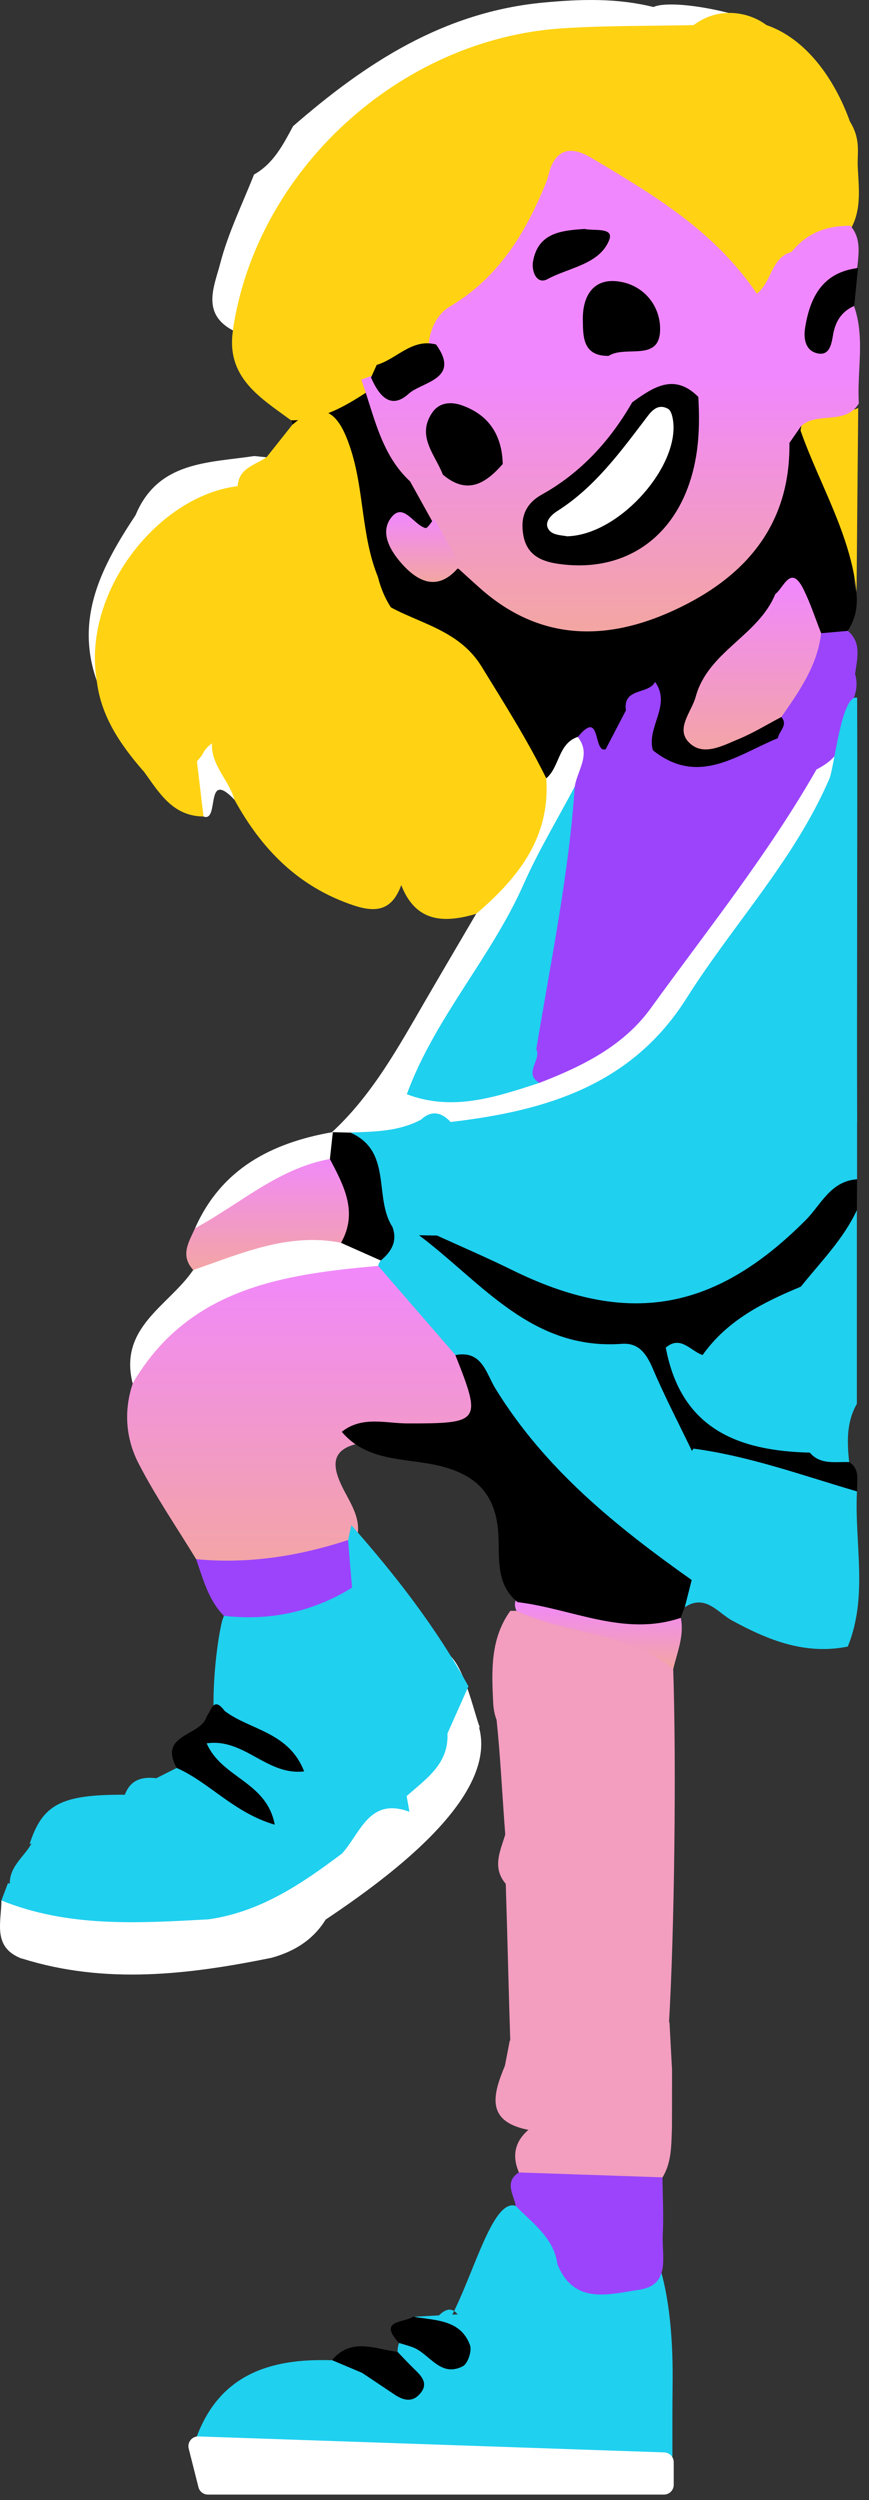 <svg width="89" height="256" viewBox="0 0 89 256" fill="none" xmlns="http://www.w3.org/2000/svg">
<rect x="0" y="0" width="89" height="256" fill="#333333" stroke="none"/>
<path d="M30.006 12.93C37.447 6.45 45.427 1.22 55.687 0.26C59.527 -0.1 63.217 -0.2 66.927 0.72C69.177 -0.33 79.99 1.96 80.5 4.49C78.57 6.68 66.577 4.54 64.157 4.49C45.207 4.13 32.577 12.91 26.037 30.63C25.577 31.87 25.186 33.18 23.846 33.83C20.567 32.1 21.967 29.26 22.557 26.97C23.367 23.85 24.826 20.89 26.017 17.87C28.006 16.76 28.986 14.83 30.006 12.94V12.93Z" fill="white"/>
<path d="M20.087 159.659C18.107 156.409 15.948 153.259 14.208 149.889C12.888 147.349 12.647 144.489 13.597 141.669C13.897 138.039 16.087 135.469 18.887 133.689C24.898 129.879 31.397 127.549 38.717 128.699C42.967 131.259 46.278 134.689 48.398 139.219C50.227 145.399 49.047 147.099 42.797 147.209C40.667 147.249 38.517 147.119 36.477 147.869C33.987 148.499 34.028 150.049 34.928 151.999C35.727 153.749 37.078 155.359 36.557 157.529C36.358 158.039 36.047 158.459 35.627 158.809C30.558 161.189 25.467 163.089 20.097 159.659H20.087Z" fill="url(#paint0_linear_201_332)"/>
<path d="M68.947 170.929C69.277 180.529 69.08 197.809 68.5 207.409C66.42 209.609 63.67 209.229 61.09 209.219C57.62 209.199 54.45 209.349 53.78 213.799C53.67 214.549 53.297 209.399 52.267 209.219C52.107 204.389 51.957 197.739 51.797 192.909C50.377 191.239 51.237 189.539 51.747 187.859C51.427 183.729 51.247 179.779 50.857 176.109C50.657 175.589 50.557 175.049 50.517 174.499C50.357 171.179 50.177 167.849 52.267 164.949C58.547 164.919 64.817 164.949 68.947 170.939V170.929Z" fill="#F39DBF"/>
<path d="M36.957 59.739C35.967 55.039 34.767 50.369 34.077 45.619C33.617 42.469 32.047 42.749 29.927 43.499C29.967 43.309 29.927 43.139 29.797 42.999C31.707 40.859 34.467 40.389 36.937 39.329C40.527 41.619 40.577 46.139 43.107 49.109C43.907 50.549 44.837 51.949 44.907 53.679C44.907 53.839 44.847 54.009 44.867 54.169C45.197 56.109 41.897 55.659 42.537 57.049C43.467 59.059 45.727 57.949 47.447 58.059C48.457 58.209 49.297 58.719 50.127 59.259C62.347 67.159 75.507 62.029 79.327 47.899C79.537 47.109 79.567 46.269 79.867 45.489C80.327 44.499 80.987 43.739 82.097 43.469C86.367 46.659 86.457 51.609 87.397 56.179C87.697 57.609 87.197 59.149 87.707 60.599C87.857 62.029 87.647 63.379 86.817 64.589C86.217 65.569 85.317 65.639 84.317 65.449C82.277 65.059 82.337 61.459 79.487 62.319C75.727 65.139 72.677 68.909 68.157 70.659C67.137 71.649 65.607 72.119 65.107 73.649C64.387 74.959 63.737 76.329 62.297 77.039C61.347 77.369 60.327 76.789 59.387 77.259C58.017 78.069 57.917 80.449 55.727 80.249C53.917 79.639 53.487 77.889 52.697 76.489C49.897 71.549 47.097 66.729 41.487 64.289C39.567 63.449 38.127 61.619 36.967 59.749L36.957 59.739Z" fill="black"/>
<path d="M21.116 251.939C20.746 251.249 20.386 250.569 20.016 249.879C22.516 245.419 26.436 243.319 31.436 243.259C33.156 243.239 34.686 242.759 36.216 242.159C37.506 241.029 40.266 244.869 40.716 240.839C40.716 240.529 40.756 240.229 40.866 239.939C41.906 238.559 43.296 239.929 44.456 239.519C43.696 238.789 42.036 238.929 42.346 237.239C43.846 237.159 45.346 237.069 46.846 236.989C53.136 235.869 59.506 236.119 65.826 236.389C68.296 236.499 69.196 241.069 66.686 243.339C61.476 248.049 56.396 253.519 48.166 252.119C44.536 251.499 40.886 251.479 37.256 252.219C31.876 252.089 26.486 252.569 21.106 251.969L21.116 251.939Z" fill="#1FD0EF"/>
<path d="M16.006 182.09C16.697 181.74 17.396 181.39 18.087 181.04C20.357 179.57 21.407 181.97 22.917 182.54C21.657 181.43 19.756 180.25 21.276 178.23C22.697 176.34 24.526 177.65 26.006 178.27C24.727 177.32 22.297 177.09 23.026 174.37C23.756 173.66 22.86 182.88 24.5 182.54C20.62 181.15 21.947 169.1 22.756 165.96C22.817 165.8 22.867 165.63 22.927 165.47C27.147 163.31 31.646 162.29 36.377 162.18C37.536 162.71 38.106 163.68 38.367 164.88C38.517 169.46 39.306 174.02 38.746 178.62C37.257 186.24 32.547 191.27 25.716 194.47C23.227 195.63 21.207 195.71 21.207 191.85C21.207 189.66 19.357 188.05 18.017 186.4C16.977 185.12 15.566 184.06 16.006 182.11V182.09Z" fill="#1FD0EF"/>
<path d="M38.216 251.579C42.476 249.599 46.986 251.089 51.356 250.609C57.596 249.929 61.876 245.649 66.006 241.699C68.396 239.419 66.716 236.829 63.216 236.709C60.126 236.599 57.006 236.039 54.286 238.559C51.296 241.329 49.376 237.349 46.846 236.959C44.056 233.609 40.07 250.095 36 247.445C40.21 246.665 39.12 241.175 43.25 240.435C47.2 239.725 49.576 224.829 52.816 225.879C56.066 226.569 58.236 228.029 57.086 231.869C56.156 235.219 56.19 225.065 59.5 224.945C67.69 224.665 68.986 235.829 68.886 244.099C68.856 246.579 68.866 249.069 68.866 251.549C67.446 253.159 65.566 253.539 63.526 253.699C54.966 254.379 46.616 252.619 38.206 251.569L38.216 251.579Z" fill="#1FD0EF"/>
<path d="M48.766 93.579C51.046 88.899 54.486 84.819 55.936 79.709C57.336 78.539 57.136 76.149 59.166 75.459C61.676 76.799 60.786 78.809 60.216 80.759C55.556 89.899 51.196 99.229 45.366 107.729C44.806 108.539 44.346 109.439 44.416 110.469C48.056 112.529 51.236 109.909 54.606 109.539C60.956 107.599 65.346 103.329 68.796 97.839C72.386 92.109 77.176 87.209 80.316 81.149C81.046 79.739 82.076 78.279 84.056 78.269C84.856 78.459 85.76 76.165 86 76.945C82.89 88.385 74.176 99.309 67.176 108.199C63.016 113.489 56.376 114.299 50.326 115.949C49.196 116.259 48.026 116.179 46.866 116.069C45.516 115.879 44.176 115.709 42.896 116.409C40.866 117.309 38.726 117.269 36.576 117.159C35.816 117.129 35.126 116.909 34.496 116.489C34.326 116.309 34.166 116.119 33.996 115.939C38.146 112.109 40.796 107.229 43.586 102.429C45.306 99.469 47.036 96.529 48.766 93.579Z" fill="white"/>
<path d="M2.247 200.569C-0.813 199.419 0.137 196.849 0.147 194.609C6.767 194.239 13.317 195.879 19.937 195.249C23.957 195.599 27.167 193.649 30.367 191.599C31.777 190.699 32.807 188.679 35.027 189.799C34.877 194.889 33.247 198.979 27.807 200.479C19.297 202.209 10.787 203.229 2.267 200.559L2.247 200.569Z" fill="white"/>
<path d="M57.087 231.87C56.727 229.12 54.527 227.67 52.817 225.88C52.617 224.71 51.607 223.46 53.137 222.45C58.137 219.93 63.057 219.44 67.847 222.95C67.867 224.92 67.977 226.9 67.877 228.86C67.767 231.02 68.727 233.99 65.467 234.47C62.437 234.91 58.817 236.09 57.087 231.86V231.87Z" fill="#9B44FC"/>
<path d="M49.097 176.759C49.217 177.159 48.977 176.619 49.097 177.019C51.287 185.859 33.827 196.299 27.737 200.169C24.967 198.549 34.387 191.869 33.947 188.599C33.417 188.079 41.177 184.389 41.227 183.649C41.977 181.229 44.197 179.589 44.707 177.039C45.607 175.339 42.737 170.089 44.757 169.109C47.097 168.459 48.407 174.959 49.097 176.769V176.759Z" fill="white"/>
<path d="M41.647 183.919C41.747 184.459 41.837 184.989 41.937 185.529C37.787 183.979 36.927 187.739 35.017 189.809C30.847 192.949 26.557 195.849 21.207 196.559C20.807 196.339 20.427 196.089 20.077 195.789C18.597 191.209 14.917 187.979 12.787 183.789C13.347 182.249 14.537 181.909 16.017 182.089C19.487 185.309 23.247 188.369 22.747 193.919C30.097 191.779 34.827 187.139 37.137 179.989C40.127 179.599 40.617 182.079 41.657 183.929L41.647 183.919Z" fill="#1FD0EF"/>
<path d="M68.828 211.769C68.828 213.829 68.828 215.89 68.818 217.95C63.948 220.63 59.047 220.539 54.117 218.099C49.697 217.239 50.488 214.47 51.708 211.54C57.428 210.56 63.178 207.779 68.828 211.759V211.769Z" fill="#F39DBF"/>
<path d="M1 192.843C1.01 191.021 2.578 190.072 3.294 188.65C6.368 184.394 10.583 185.058 14.351 186.754C18.006 188.397 20.612 191.431 19.875 196.12C14.175 196.994 8.621 195.962 3.087 194.75C2.038 194.518 1.104 194.15 1 192.843Z" fill="#1FD0EF"/>
<path d="M19.796 130.049C18.416 128.559 19.346 127.169 19.976 125.769C22.386 122.039 26.456 120.519 29.996 118.329C31.446 117.429 33.096 117.479 34.606 118.469C37.296 121.299 38.516 124.239 35.176 127.459C30.076 128.479 25.286 131.379 19.796 130.049Z" fill="url(#paint1_linear_201_332)"/>
<path d="M19.797 130.049C24.697 128.359 29.517 126.189 34.927 127.259C36.677 126.429 38.127 126.709 39.167 128.429C39.287 128.919 39.147 129.319 38.737 129.629C28.847 130.489 19.257 131.959 13.587 141.659C12.127 135.899 17.307 133.699 19.787 130.049H19.797Z" fill="white"/>
<path d="M36.056 162.579C32.016 165.069 27.636 165.999 22.926 165.459C21.336 163.839 20.806 161.699 20.086 159.659C25.416 160.169 30.586 159.359 35.646 157.699C37.626 159.169 37.496 160.819 36.056 162.569V162.579Z" fill="#9B44FC"/>
<path d="M25.066 49.709C17.046 54.149 10.596 59.769 9.926 69.759C7.616 63.239 10.456 57.929 13.886 52.749C16.186 47.209 21.336 47.409 26.036 46.699C26.456 46.739 26.876 46.779 27.306 46.829C26.556 47.789 25.816 48.759 25.066 49.719V49.709Z" fill="white"/>
<path d="M54.117 218.1C59.007 217.37 63.917 217.83 68.817 217.95C68.747 219.67 68.797 221.41 67.857 222.96C62.957 222.79 58.047 222.63 53.147 222.46C52.427 220.77 52.707 219.31 54.117 218.1Z" fill="#F39DBF"/>
<path d="M19.297 195.689C14.787 187.459 10.717 185.749 3.027 188.849C4.347 184.749 6.267 183.749 12.787 183.779C17.347 186.369 19.607 190.559 20.877 195.439C20.497 196.419 19.927 196.249 19.297 195.689Z" fill="#1FD0EF"/>
<path d="M23.007 175.199C25.587 177.169 29.567 177.319 31.147 181.389C27.327 181.849 25.017 177.959 21.167 178.519C22.727 182.099 27.307 182.409 28.137 186.849C23.927 185.609 21.447 182.519 18.097 181.039C16.167 177.559 20.597 177.789 21.167 175.769C21.647 175.139 21.867 173.659 23.007 175.199Z" fill="black"/>
<path d="M52.947 163.579C58.596 163.849 64.256 163.989 69.726 165.669C70.096 167.519 69.347 169.199 68.947 170.929C64.306 167.049 58.086 167.379 52.906 164.959C52.666 164.489 52.687 164.029 52.947 163.579Z" fill="url(#paint2_linear_201_332)"/>
<path d="M68.827 211.769C63.117 211.699 57.417 211.619 51.707 211.549C51.877 210.689 52.047 209.819 52.207 208.959C57.797 209.549 63.087 207.469 68.567 207.079C68.647 208.649 68.737 210.209 68.817 211.769H68.827Z" fill="#F39DBF"/>
<path d="M37.106 242.989C35.736 243.849 34.436 244.849 32.666 244.739C27.626 244.409 23.426 246.189 20.016 249.879C22.356 243.169 27.616 241.47 34.006 241.69C35.316 241.48 36.496 241.569 37.106 242.999V242.989Z" fill="#1FD0EF"/>
<path d="M33.787 118.68C28.467 119.65 24.537 123.32 19.977 125.77C22.677 119.67 27.807 117.04 33.997 115.94L34.087 115.93C34.827 116.94 34.817 117.87 33.787 118.68Z" fill="white"/>
<path d="M19.297 195.689C19.826 195.609 20.346 195.529 20.877 195.439C20.986 195.809 21.096 196.179 21.197 196.549C14.086 196.939 6.966 197.369 0.146 194.609C0.366 194.009 0.597 193.419 0.817 192.829C6.787 194.989 12.927 196.089 19.297 195.689Z" fill="#1FD0EF"/>
<path d="M20.026 76.749C20.336 75.069 20.646 73.379 20.966 71.699L20.936 71.749C24.486 70.819 23.386 73.129 23.116 74.869C23.426 77.219 23.726 79.569 24.036 81.919C20.916 78.609 22.526 84.209 20.856 83.619C19.106 81.509 18.216 79.289 20.036 76.759L20.026 76.749Z" fill="white"/>
<path d="M42.356 237.219C42.516 237.249 42.676 237.299 42.836 237.319C44.966 237.609 47.256 237.719 48.136 240.149C48.346 240.729 47.916 242.039 47.406 242.299C45.086 243.509 43.996 240.989 42.246 240.349C41.796 240.189 41.326 240.059 40.866 239.919C38.636 237.519 41.436 237.879 42.356 237.209V237.219Z" fill="black"/>
<path d="M37.106 242.989C36.076 242.549 35.036 242.119 34.006 241.679C35.976 239.309 38.416 240.559 40.716 240.829C41.286 241.419 41.846 242.029 42.436 242.599C43.176 243.319 43.926 244.069 43.016 245.119C42.196 246.069 41.256 245.779 40.356 245.169C39.276 244.439 38.186 243.719 37.096 242.989H37.106Z" fill="black"/>
<path d="M83.636 78.77C78.696 87.43 72.466 95.2 66.646 103.25C63.816 107.15 59.606 109.2 55.236 110.89C52.176 110.85 53.906 108.43 53.366 107.14C54.366 98.1 55.806 89.15 58.866 80.53C59.136 78.85 60.576 77.24 59.176 75.47C61.616 72.48 60.706 77.19 62.046 76.72C63.716 78.36 63.326 80.34 62.816 82.23C61.616 86.66 60.946 91.17 60.556 95.72C60.766 98.51 59.626 101.24 60.076 104.8C64.636 102.08 66.066 97.44 68.916 94.06C73.676 88.55 76.356 81.69 80.656 75.88C83.176 73.8 82.656 68.65 87.566 68.99C88.106 70.79 87.146 72.2 86.346 73.65C86.876 76.12 85.746 77.71 83.626 78.79L83.636 78.77Z" fill="#9B44FC"/>
<path d="M87.577 68.97C83.727 70.06 84.897 74.99 81.737 76.6C80.997 76.42 80.127 76.56 79.647 75.75C79.347 74.75 79.427 73.73 79.497 72.71C80.687 69.88 81.467 66.81 84.117 64.84C85.027 64.76 85.937 64.68 86.837 64.6C88.287 65.85 87.767 67.45 87.587 68.98L87.577 68.97Z" fill="#9B44FC"/>
<path d="M35.986 156.18C40.507 161.3 44.686 166.67 47.976 172.68C47.256 174.29 46.547 175.9 45.827 177.51C42.926 177.21 43.767 174.74 43.316 173.07C42.897 171.5 42.816 168.91 41.096 169.14C37.036 169.69 37.636 166.83 37.036 164.7C36.706 163.99 36.377 163.28 36.056 162.58C35.916 160.95 35.786 159.33 35.647 157.71C35.757 157.2 35.867 156.69 35.986 156.19V156.18Z" fill="#1FD0EF"/>
<path d="M23.846 33.829C26.246 17.479 40.906 3.989 57.586 2.899C62.066 2.609 66.556 2.669 71.046 2.569C73.496 0.699 76.57 1.129 78.5 2.569C82.54 3.955 85.47 8.052 87.046 12.445C88.096 14.125 87.836 15.445 87.836 16.769C87.916 19.079 88.336 21.439 87.046 23.589C85.786 25.759 83.496 26.109 81.386 26.779C75.806 26.019 70.486 24.609 66.226 20.579C64.406 18.859 62.016 18.069 59.886 16.859C58.506 16.079 57.736 16.579 57.406 18.029C57.296 18.479 57.126 18.899 56.946 19.319C53.906 27.179 47.766 31.719 40.306 34.859C39.226 35.319 37.406 35.549 39.316 37.289C39.386 38.049 39.096 38.679 38.646 39.249C38.326 39.609 37.956 39.909 37.556 40.159C35.196 41.699 32.766 43.079 29.806 43.039C26.666 40.729 23.146 38.669 23.856 33.859L23.846 33.829Z" fill="#FFD313"/>
<path d="M41.087 90.66C40.187 93.07 38.727 93.549 36.217 92.71C30.557 90.82 26.807 86.97 24.027 81.92C23.427 79.76 21.317 78.14 21.767 75.61C22.627 72.5 23.387 69.34 25.247 66.87C23.967 68.23 23.457 70.45 21.687 71.74C21.277 72 20.837 72.08 20.367 72.03C18.017 70.4 18.867 68.29 19.627 66.3C20.907 62.94 23.377 60.56 26.327 58.65C28.867 57 30.067 55.34 26.717 53.23C25.457 52.44 24.387 51.389 24.347 49.7C24.507 47.889 26.167 47.62 27.307 46.81C28.187 45.71 29.057 44.599 29.937 43.499C33.277 40.63 34.767 42.59 35.837 45.749C37.317 50.09 36.967 54.809 38.707 59.08C39.067 60.529 39.687 61.84 40.627 63.03C43.157 66.24 43.677 69.769 42.517 73.7C41.387 77.54 41.837 81.519 41.877 85.45C41.897 87.219 42.397 89.08 41.087 90.65V90.66Z" fill="#FFD313"/>
<path d="M36.957 59.739C40.177 63.779 46.277 63.309 49.317 68.249C51.637 72.019 53.987 75.73 55.947 79.7C56.377 85.79 53.047 89.919 48.777 93.57C45.467 94.559 42.577 94.45 41.097 90.639C39.477 84.309 39.077 77.9 41.227 71.68C42.347 68.43 40.747 66.279 39.407 63.889C38.617 62.489 36.947 61.609 36.977 59.73L36.957 59.739Z" fill="#FFD313"/>
<path d="M25.067 49.709C25.457 50.239 25.737 50.919 26.247 51.279C32.647 55.829 32.547 55.669 26.107 60.729C22.687 63.409 20.85 67.975 23 73.445C24.49 75.385 21.467 75.469 20.707 77.309C19.117 79.459 17.127 80.119 14.647 78.919C12.337 76.249 10.367 73.399 9.917 69.769C8.307 60.359 16.697 50.169 25.067 49.719V49.709Z" fill="#FFD313"/>
<path d="M20.026 76.749C20.296 79.039 20.576 81.329 20.846 83.609C17.606 83.579 16.256 81.079 14.656 78.899C16.796 79.059 18.356 77.759 20.026 76.749Z" fill="#FFD313"/>
<path d="M81.986 44.089C82.576 39.799 86.026 42.789 87.896 41.769C87.836 48.049 87.776 54.329 87.726 60.599C87.086 54.649 83.916 49.579 81.986 44.079V44.089Z" fill="#FFD313"/>
<path d="M81.016 26.259C80.926 26.579 80.896 26.93 80.746 27.209C79.486 29.439 80.416 33.529 77.626 33.919C75.146 34.27 75.956 30.13 74.446 28.5C70.176 23.86 65.056 20.299 59.706 17.049C58.356 16.23 57.186 16.829 56.236 17.95C56.266 16.29 56.556 14.7 57.436 13.229C64.946 18.309 72.346 23.43 81.016 26.27V26.259Z" fill="#FFD313"/>
<path d="M55.957 18.95C54.987 24.72 51.727 29.07 47.327 32.66C46.337 33.469 44.937 33.83 44.977 35.459C43.227 36.959 41.527 38.62 38.897 37.55C37.497 37.169 36.087 36.8 33.967 36.23C42.857 31.869 52.047 28.63 55.957 18.939V18.95Z" fill="#FFD313"/>
<path d="M23.106 74.87C22.806 73.529 23.026 71.829 20.926 71.749C22.126 68.059 24.516 65.32 28.346 63.48C26.596 67.279 24.846 71.07 23.106 74.87Z" fill="#FFD313"/>
<path fill-rule="evenodd" clip-rule="evenodd" d="M42.001 49.298C39.633 47.096 38.718 44.195 37.802 41.293C37.545 40.479 37.289 39.665 37 38.867C37.46 38.706 37.92 38.547 38.37 38.387C41.3 38.676 43.65 38.106 43.99 34.577C44.3 33.257 44.89 32.096 46.08 31.387C51.11 28.407 53.92 23.727 56.01 18.486C56.055 18.316 56.103 18.148 56.15 17.981C56.198 17.814 56.245 17.646 56.29 17.477C57.1 14.986 58.77 15.086 60.59 16.177L60.986 16.413C67.086 20.053 73.203 23.704 77.51 30.067C78.146 29.603 78.503 28.872 78.862 28.139C79.354 27.132 79.849 26.121 81.07 25.797C82.61 23.857 84.68 23.096 87.1 23.116C88.125 24.309 87.978 25.702 87.832 27.084C87.821 27.185 87.81 27.286 87.8 27.387C86.78 28.866 85.62 30.236 84.41 31.657C84.915 31.819 85.306 31.471 85.681 31.136C86.203 30.669 86.696 30.229 87.43 31.236C88.224 33.402 88.114 35.615 88.003 37.83C87.946 38.99 87.888 40.151 87.96 41.306C87.192 42.575 85.97 42.679 84.747 42.785C83.772 42.868 82.795 42.952 82.05 43.627C81.851 43.915 81.652 44.2 81.454 44.486C81.252 44.776 81.051 45.065 80.85 45.356C80.96 53.876 76.21 59.196 69 62.506C62.08 65.696 55.26 65.646 49.18 60.246C48.44 59.586 47.71 58.926 46.98 58.256C44.87 57.661 44.657 56.002 44.443 54.344C44.405 54.053 44.368 53.761 44.32 53.476C43.932 52.776 43.541 52.072 43.151 51.37C42.767 50.678 42.383 49.987 42.001 49.298ZM70.745 42.303C69.751 40.481 68.499 40.976 67.247 41.469C66.523 41.755 65.799 42.04 65.126 41.877C64.91 45.294 62.469 47.313 60.027 49.334L59.71 49.596C59.318 49.923 58.837 50.231 58.348 50.544C56.731 51.579 55.028 52.669 56.18 54.696C57.49 57.016 60.69 56.006 62.99 55.256C67.93 53.666 69.4 49.356 70.45 44.916C70.56 44.454 70.591 43.969 70.623 43.486C70.649 43.087 70.675 42.688 70.745 42.303ZM50.825 47.037C50.6 46.718 50.393 46.367 50.187 46.018C49.462 44.79 48.751 43.586 47.35 43.897C45.95 44.205 46.154 45.262 46.375 46.402C46.487 46.984 46.604 47.588 46.514 48.126C46.922 48.006 47.325 47.858 47.727 47.711C48.735 47.342 49.741 46.972 50.825 47.037Z" fill="url(#paint3_linear_201_332)"/>
<path d="M79.667 75.589C80.357 75.929 81.037 76.259 81.727 76.599C77.937 82.749 75.107 89.519 69.877 94.719C66.557 96.829 63.287 99.259 59.107 96.689C58.157 89.749 61.337 83.409 62.037 76.709C62.727 75.389 63.417 74.059 64.107 72.739C66.877 71.509 66.957 74.369 68.237 75.419C69.617 77.599 71.477 77.059 73.487 76.519C75.497 75.979 77.427 74.639 79.667 75.589Z" fill="#9B44FC"/>
<path d="M84.096 64.829C83.726 68.159 81.856 70.779 80.026 73.419C78.366 76.749 74.896 76.689 72.006 77.49C69.986 78.04 68.996 76.469 68.976 74.569C68.946 72.349 69.596 70.249 71.296 68.779C74.156 66.289 76.556 63.349 79.386 60.849C80.296 60.169 80.996 57.669 82.336 60.429C83.026 61.849 83.516 63.359 84.096 64.829Z" fill="url(#paint4_linear_201_332)"/>
<path d="M79.397 60.849C77.657 65.099 72.517 66.719 71.257 71.329C70.837 72.869 69.207 74.559 70.497 75.959C71.937 77.519 73.957 76.379 75.607 75.699C77.137 75.069 78.557 74.189 80.027 73.419C80.747 74.279 79.767 74.859 79.667 75.589C75.527 77.279 71.537 80.559 66.867 76.829C65.867 74.459 66.617 72.149 67.087 69.819C71.927 67.839 75.077 63.539 79.397 60.839V60.849Z" fill="black"/>
<path d="M44.471 53.113C45.361 54.703 46.241 56.293 47.131 57.893C45.221 60.323 43.261 59.973 41.351 57.943C40.051 56.563 38.871 54.643 40.011 53.073C41.281 51.323 42.341 53.753 43.581 54.073C43.781 54.123 44.171 53.453 44.471 53.113Z" fill="url(#paint5_linear_201_332)"/>
<path d="M67.086 69.819C68.806 72.209 66.186 74.469 66.866 76.829C65.386 75.849 66.566 73.059 64.106 72.739C63.756 70.389 66.436 71.139 67.086 69.829V69.819Z" fill="#9B44FC"/>
<path d="M37.047 164.699C38.207 165.299 37.047 169.429 40.867 166.529C42.767 165.089 44.197 169.149 44.917 171.379C45.557 173.349 44.277 175.639 45.827 177.509C45.967 180.639 43.627 182.159 41.647 183.919C39.597 183.229 38.637 181.289 37.127 179.979C37.097 174.889 37.067 169.789 37.047 164.699Z" fill="#1FD0EF"/>
<path d="M59.116 96.69C62.706 96.03 66.296 95.38 69.886 94.72C67.616 98.97 65.156 103.09 61.596 106.41C60.776 107.18 59.656 108.04 58.486 107.3C57.566 106.72 57.776 105.51 57.906 104.55C58.266 101.93 58.716 99.31 59.126 96.7L59.116 96.69Z" fill="#9B44FC"/>
<path d="M87.511 31.315C86.161 31.895 85.521 32.975 85.301 34.385C85.141 35.385 84.881 36.555 83.541 36.135C82.471 35.795 82.291 34.625 82.451 33.605C82.951 30.425 84.241 27.895 87.871 27.445C87.741 28.725 87.621 30.015 87.491 31.295L87.511 31.315Z" fill="black"/>
<path d="M38.58 37.365C40.64 36.765 42.18 34.625 44.66 35.275C47.23 38.845 43.22 39.085 41.85 40.325C39.97 42.035 38.77 40.435 38 38.655C38.19 38.225 38.39 37.795 38.58 37.365Z" fill="black"/>
<path d="M71.52 40.645C71.69 43.635 71.59 46.565 70.61 49.465C68.56 55.545 63.47 58.675 57.1 57.725C55.27 57.455 53.94 56.725 53.6 54.815C53.28 53.035 53.77 51.605 55.49 50.645C59.49 48.415 62.48 45.145 64.75 41.195C66.89 39.665 69.04 38.165 71.51 40.635L71.52 40.645Z" fill="black"/>
<path d="M62.33 36.445C59.69 36.465 59.71 34.505 59.69 32.705C59.67 30.435 60.66 28.575 63.11 28.795C65.66 29.025 67.48 31.015 67.6 33.425C67.79 37.235 64.11 35.285 62.33 36.445Z" fill="black"/>
<path d="M51.49 47.514C49.73 49.525 47.83 50.715 45.35 48.594C44.57 46.554 42.63 44.675 44.26 42.264C45.01 41.164 46.23 41.114 47.36 41.525C50.13 42.525 51.41 44.624 51.49 47.514Z" fill="black"/>
<path d="M59.87 23.445C60.8 23.665 62.929 23.235 62.389 24.585C61.389 27.085 58.279 27.385 56.069 28.585C54.979 29.175 54.41 27.785 54.59 26.775C55.109 23.845 57.45 23.605 59.87 23.445Z" fill="black"/>
<path d="M58.119 54.925C57.769 54.825 56.709 54.845 56.279 54.335C55.649 53.595 56.309 52.825 57.069 52.335C60.809 49.965 63.389 46.485 66.009 43.035C66.599 42.255 67.249 41.235 68.409 41.855C68.809 42.075 68.959 42.995 68.979 43.605C69.129 48.335 63.199 54.765 58.129 54.915L58.119 54.925Z" fill="white"/>
<path d="M35.016 146.609C37.076 144.979 39.476 145.749 41.716 145.759C49.216 145.769 49.356 145.609 46.636 138.759C47.996 136.219 49.616 137.879 50.226 138.999C55.276 148.299 64.316 153.789 71.226 161.309C71.786 162.719 70.556 163.51 70.116 164.58C69.986 164.94 69.846 165.299 69.716 165.669C63.906 167.629 58.566 164.719 53.006 164.059C50.766 162.239 51.166 159.599 51.046 157.219C50.846 153.179 48.946 151.04 44.966 150.09C41.566 149.28 37.626 149.729 34.996 146.609H35.016Z" fill="black"/>
<path d="M87.766 152.719C81.456 154.379 76.356 150.879 70.946 148.749C68.856 148.339 67.876 146.649 67.316 144.969C65.826 140.549 62.566 139.229 58.316 138.379C51.406 136.999 46.346 132.699 42.846 126.579C43.396 125.989 44.086 125.689 44.866 125.569C47.856 125.449 50.246 127.099 52.766 128.329C64.316 133.959 71.516 132.819 80.826 124.079C82.706 122.319 84.196 119.179 87.776 120.759C87.776 121.819 87.756 122.869 87.756 123.929C87.346 127.709 85.696 130.739 82.406 132.779C78.696 134.519 75.856 137.609 72.196 139.429C71.506 139.699 69.876 139.119 70.856 140.909C72.426 143.779 74.626 145.799 77.966 146.429C79.736 146.769 81.496 147.159 83.236 147.639C84.556 148.199 85.966 148.619 86.986 149.719C88.136 150.489 87.726 151.669 87.786 152.719H87.766Z" fill="black"/>
<path d="M70.127 164.579C70.367 163.649 70.607 162.729 70.837 161.799C74.337 159.769 76.087 163.699 79.597 164.159C76.587 161.179 74.127 158.319 72.187 155.109C70.957 153.079 69.057 150.989 71.027 148.339C76.787 149.109 82.227 151.099 87.767 152.719C87.497 158.019 88.937 163.419 86.827 168.609C82.467 169.479 78.697 167.969 74.957 165.929C73.517 165.139 72.227 163.179 70.117 164.589L70.127 164.579Z" fill="#1FD0EF"/>
<path d="M46.166 114.889C55.836 113.759 64.666 111.168 70.306 102.228C75.076 94.668 81.336 88.088 84.936 79.758C85.456 78.569 86.166 71.075 87.786 71.445C87.826 83.815 87.746 102.579 87.786 114.949C83.126 123.969 70.086 130.519 60.126 128.809C57.836 128.419 55.556 127.949 53.316 127.339C46.186 125.379 44.506 122.458 46.166 114.878V114.889Z" fill="#1FD0EF"/>
<path d="M87.777 120.759C85.057 120.939 84.077 123.379 82.507 124.949C73.167 134.319 64.227 135.859 52.427 130.039C49.907 128.799 47.327 127.689 44.777 126.529C43.597 122.669 41.937 118.869 43.087 114.679C44.187 113.649 45.207 113.879 46.157 114.899C46.197 115.059 46.197 115.249 46.277 115.379C48.107 118.099 45.787 122.819 49.277 124.199C54.907 126.429 60.867 128.309 67.147 127.219C75.557 125.759 81.557 120.169 87.777 114.969C87.777 116.899 87.777 118.829 87.777 120.759Z" fill="#1FD0EF"/>
<path d="M82.027 131.748C84.047 129.218 86.367 126.908 87.757 123.918C87.757 130.528 87.757 137.138 87.757 143.748C83.127 144.478 77.367 142.678 76.487 139.848C74.987 135.038 79.987 134.338 82.017 131.748H82.027Z" fill="#1FD0EF"/>
<path d="M82.026 131.748C81.466 132.738 81.046 133.858 80.316 134.698C76.156 139.438 76.386 140.238 82.676 142.148C84.376 142.668 86.066 143.218 87.756 143.758C86.676 145.638 86.756 147.668 86.966 149.718C85.556 149.658 84.046 150.038 82.936 148.748C81.996 145.758 79.076 145.608 76.836 144.458C74.446 143.228 71.446 142.488 71.956 138.758C74.466 135.208 78.156 133.358 82.016 131.758L82.026 131.748Z" fill="#1FD0EF"/>
<path d="M42.926 126.498C49.276 131.258 54.406 138.288 63.686 137.608C65.456 137.478 66.226 138.668 66.876 140.188C68.116 143.088 69.576 145.888 70.946 148.738C72.366 154.418 76.356 158.358 80.136 162.478C81.266 163.708 83.786 164.918 82.346 166.778C81.116 168.368 79.606 165.948 78.166 165.568C75.406 164.848 73.786 162.058 70.846 161.798C63.106 156.318 55.786 150.418 50.726 142.168C49.786 140.638 49.376 138.238 46.646 138.758C44.006 135.718 41.376 132.668 38.736 129.628C38.766 129.418 38.856 129.238 38.996 129.068C39.046 127.668 38.946 126.208 40.276 125.228C41.496 124.938 42.706 124.678 42.926 126.488V126.498Z" fill="#1FD0EF"/>
<path d="M58.866 80.528C58.256 89.598 56.396 98.488 54.926 107.428C51.986 113.218 46.616 112.008 41.666 112.048C44.516 104.258 50.276 98.098 53.616 90.568C55.136 87.128 57.106 83.878 58.866 80.538V80.528Z" fill="#1FD0EF"/>
<path d="M42.928 126.498C42.278 125.398 41.178 125.688 40.188 125.628C36.767 123.298 36.767 119.428 35.857 115.968C38.327 115.888 40.817 115.868 43.087 114.668C44.027 118.568 46.307 122.268 44.778 126.518C44.157 126.518 43.538 126.498 42.917 126.488L42.928 126.498Z" fill="#1FD0EF"/>
<path d="M35.857 115.968C40.237 117.868 38.247 122.628 40.187 125.628C40.737 127.108 40.087 128.168 38.997 129.078C37.637 128.478 36.287 127.868 34.927 127.268C36.697 124.128 35.217 121.408 33.787 118.688C33.887 117.768 33.987 116.858 34.087 115.938C34.677 115.948 35.267 115.968 35.857 115.978V115.968Z" fill="black"/>
<path d="M41.666 112.039C46.326 111.199 51.476 111.779 54.926 107.429C55.486 108.539 53.566 109.879 55.236 110.889C50.806 112.329 46.376 113.849 41.666 112.049V112.039Z" fill="#1FD0EF"/>
<path d="M71.966 138.758C73.816 142.348 77.425 143.038 80.785 144.268C84.175 145.518 84.586 146.608 82.946 148.748C75.596 148.578 69.746 146.318 68.186 137.998C69.716 136.688 70.736 138.368 71.975 138.758H71.966Z" fill="#1FD0EF"/>
<path d="M19.326 250.735C19.163 250.09 19.664 249.468 20.329 249.491L68.034 251.126C68.573 251.145 69 251.587 69 252.126V254.445C69 254.998 68.552 255.445 68 255.445H21.294C20.836 255.445 20.437 255.134 20.325 254.69L19.326 250.735Z" fill="white"/>
<defs>
<linearGradient id="paint0_linear_201_332" x1="31.102" y1="128.404" x2="31.102" y2="161.528" gradientUnits="userSpaceOnUse">
<stop stop-color="#F187FF"/>
<stop offset="1" stop-color="#F3A6A2"/>
</linearGradient>
<linearGradient id="paint1_linear_201_332" x1="28.14" y1="117.688" x2="28.14" y2="130.392" gradientUnits="userSpaceOnUse">
<stop stop-color="#F187FF"/>
<stop offset="1" stop-color="#F3A6A2"/>
</linearGradient>
<linearGradient id="paint2_linear_201_332" x1="61.282" y1="163.579" x2="61.282" y2="170.929" gradientUnits="userSpaceOnUse">
<stop stop-color="#F187FF"/>
<stop offset="1" stop-color="#F3A6A2"/>
</linearGradient>
<linearGradient id="paint3_linear_201_332" x1="61.426" y1="38.309" x2="61.426" y2="64.656" gradientUnits="userSpaceOnUse">
<stop stop-color="#F187FF"/>
<stop offset="1" stop-color="#F3A6A2"/>
</linearGradient>
<linearGradient id="paint4_linear_201_332" x1="76.535" y1="59.16" x2="76.535" y2="77.601" gradientUnits="userSpaceOnUse">
<stop stop-color="#F187FF"/>
<stop offset="1" stop-color="#F3A6A2"/>
</linearGradient>
<linearGradient id="paint5_linear_201_332" x1="43.341" y1="52.445" x2="43.341" y2="59.593" gradientUnits="userSpaceOnUse">
<stop stop-color="#F187FF"/>
<stop offset="1" stop-color="#F3A6A2"/>
</linearGradient>
</defs>
</svg>
